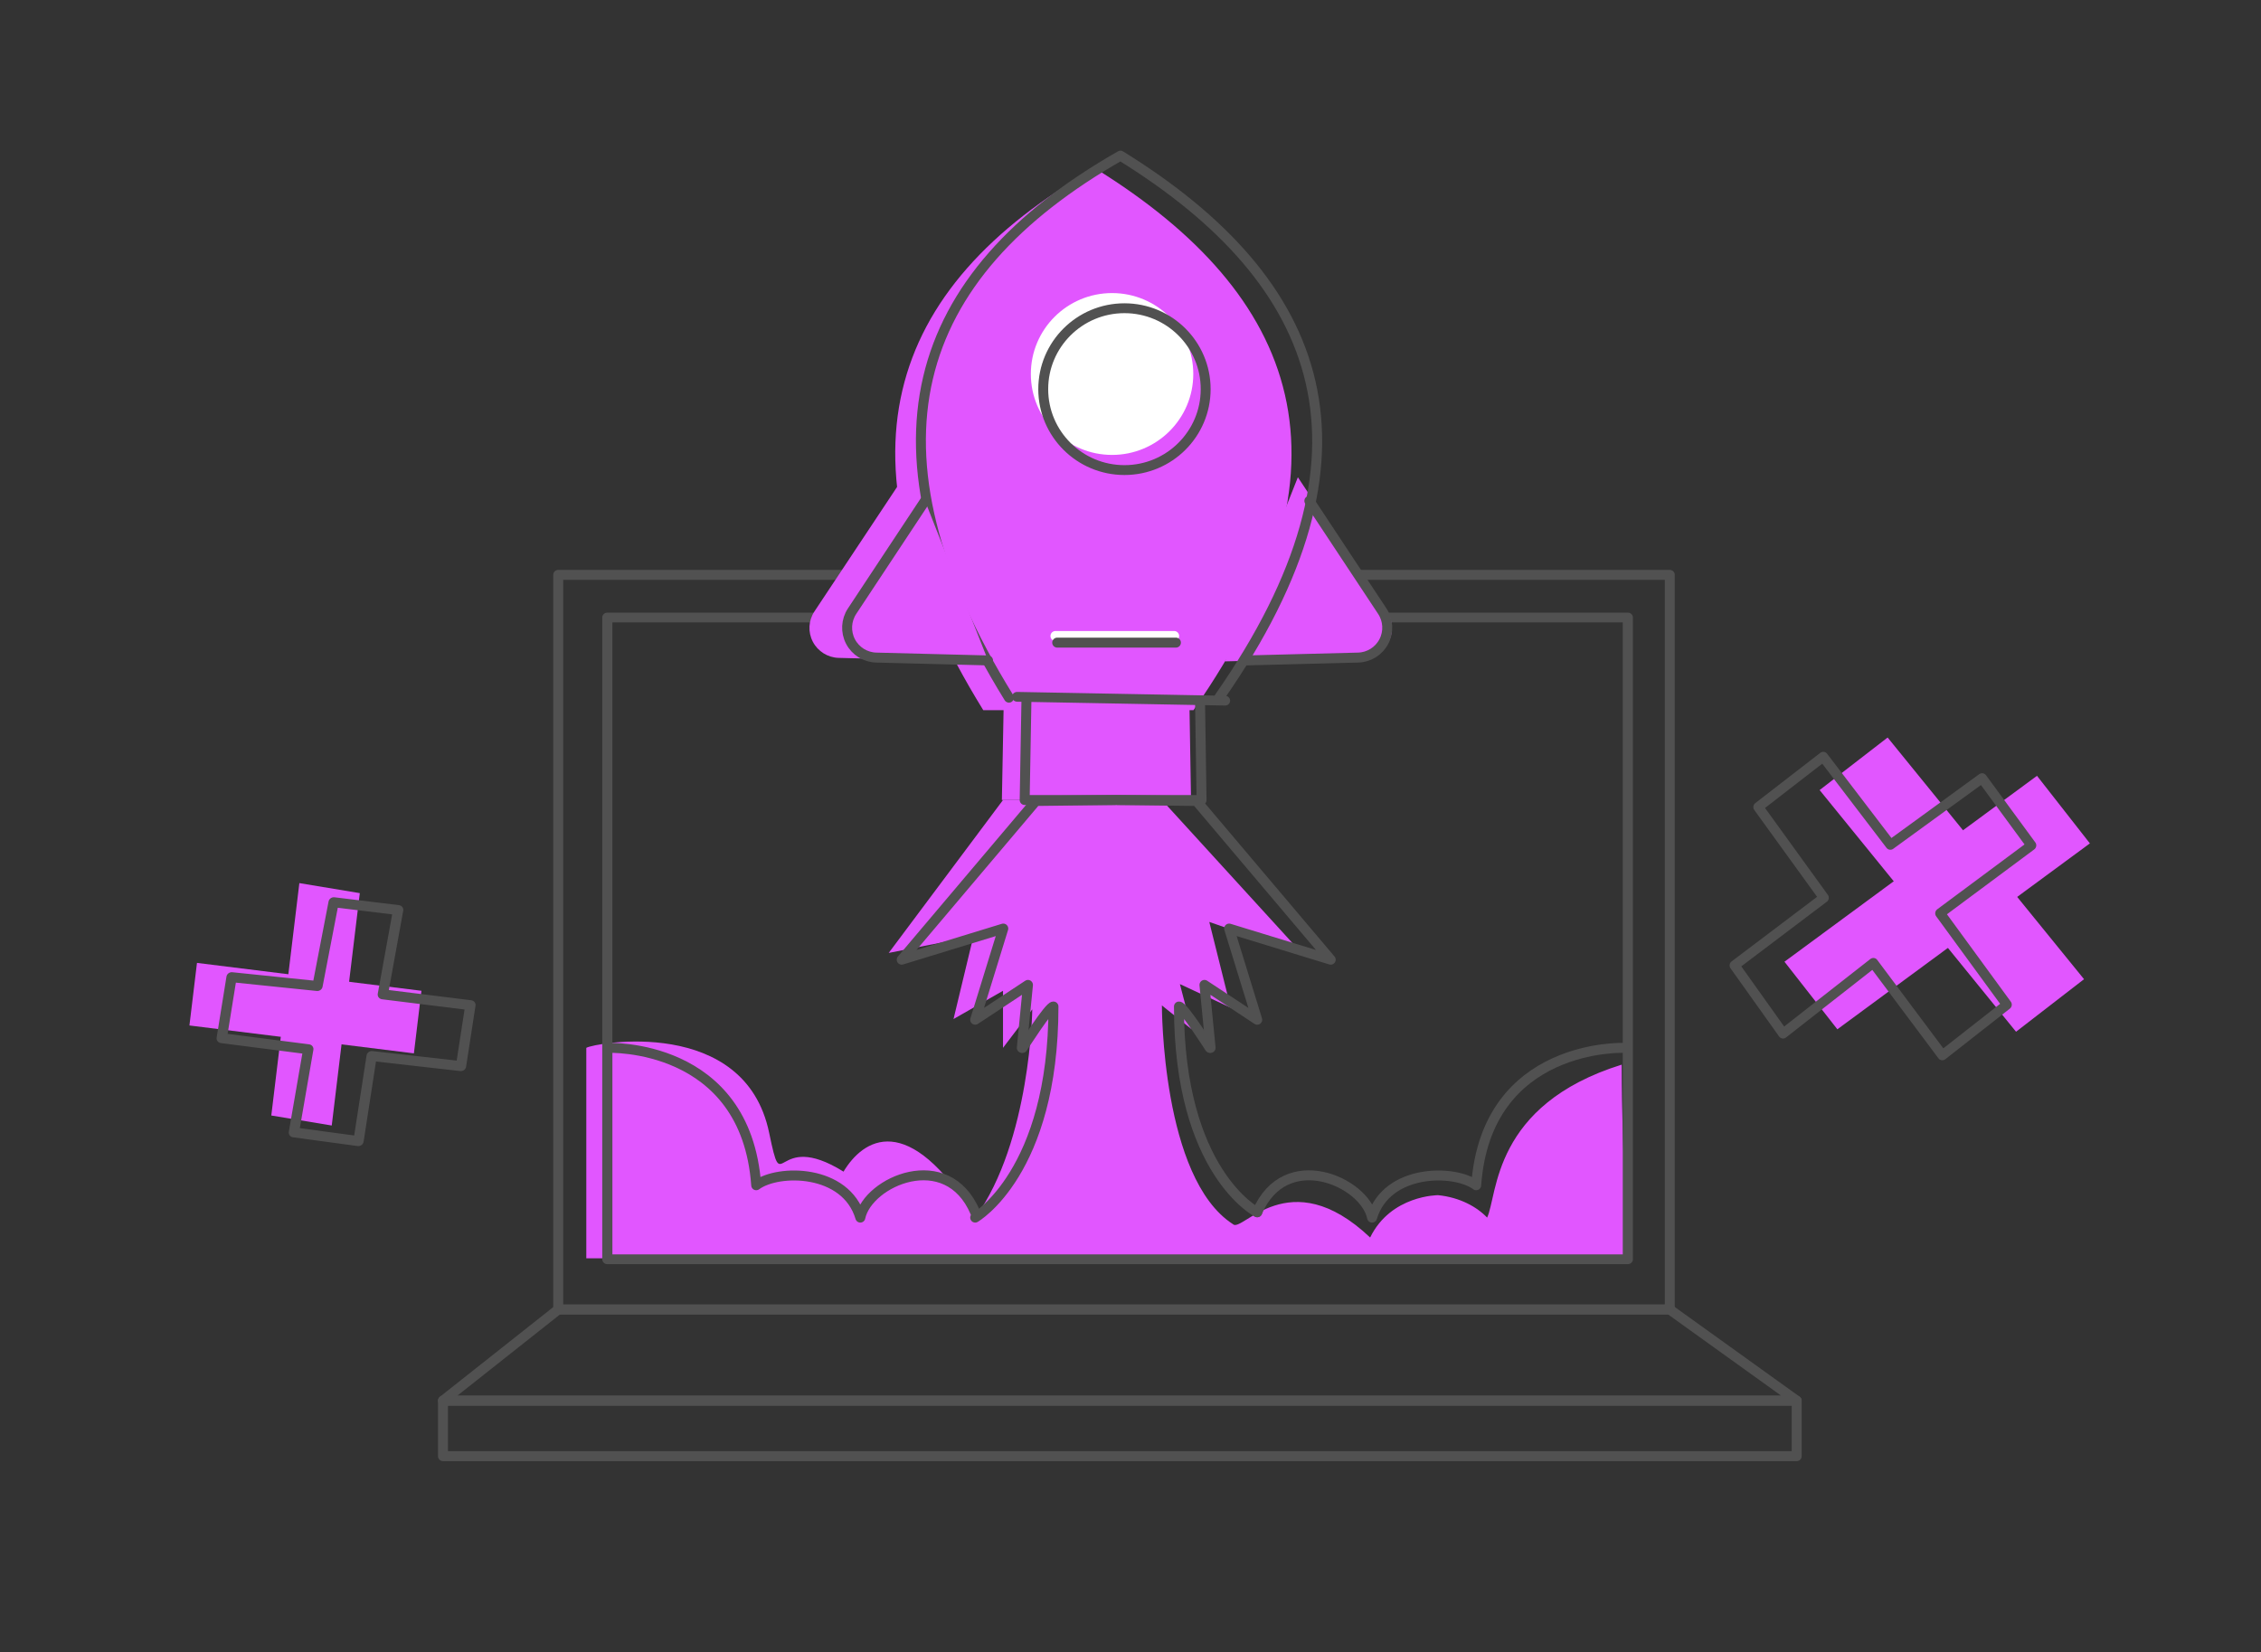 <?xml version="1.0" encoding="UTF-8" standalone="no"?>
<!DOCTYPE svg PUBLIC "-//W3C//DTD SVG 1.1//EN" "http://www.w3.org/Graphics/SVG/1.1/DTD/svg11.dtd">
<svg width="100%" height="100%" viewBox="0 0 342 250" version="1.1" xmlns="http://www.w3.org/2000/svg" xmlns:xlink="http://www.w3.org/1999/xlink" xml:space="preserve" xmlns:serif="http://www.serif.com/" style="fill-rule:evenodd;clip-rule:evenodd;stroke-linecap:round;stroke-linejoin:round;stroke-miterlimit:1.5;">
    <rect x="0" y="0" width="342" height="250" fill="#333333" stroke="none"/>
    <g id="Layer1">
    </g>
    <g id="Artboard1" transform="matrix(14.761,0,0,4.891,-6572.4,249.44)">
        <rect x="445.259" y="-50.999" width="23.109" height="50.999" style="fill:none;"/>
        <g transform="matrix(0.101,0,0,0.305,436.986,-50.861)">
            <path d="M141.35,105.816C142.188,105.303 157.435,102.543 159.9,114.424C161.357,121.444 160.321,113.942 167.447,118.369C169.409,115.112 173.961,111.962 180.811,123.032C186.428,115.276 186.599,101.909 186.599,101.909L183.629,105.816L183.629,100.029L178.608,102.895L180.628,94.494L172.032,96.19L183.629,80.681L199.75,80.681L214.056,96.346L204.558,93.047L206.731,101.745L201.576,99.352L202.773,103.933L199.75,101.516C199.75,101.516 199.71,119.015 206.948,123.691C207.844,124.674 212.647,117.267 220.877,125.051C222.99,120.742 227.771,120.758 227.771,120.758C229.991,120.978 231.732,121.962 232.747,123.032C233.829,120.729 233.262,111.614 246.401,107.519C246.401,117.303 247.137,127.259 247.137,127.259L141.35,127.16L141.35,105.816Z" style="fill:rgb(225,86,255);"/>
        </g>
        <g transform="matrix(0.105,0,0,0.305,436.49,-50.861)">
            <rect x="142.741" y="62.171" width="99.595" height="65.087" style="fill:none;stroke:rgb(81,81,81);stroke-width:0.99px;"/>
        </g>
        <g transform="matrix(0.101,0,0,0.305,437.208,-50.861)">
            <rect x="136.303" y="57.847" width="112.777" height="74.508" style="fill:none;stroke:rgb(81,81,81);stroke-width:1.01px;"/>
        </g>
        <g transform="matrix(0.101,0,0,0.305,437.003,-50.474)">
            <path d="M181.458,70.3C165.804,44.962 171.447,27.495 192.774,15.331C213.51,28.136 220.138,45.463 202.783,70.3" style="fill:rgb(225,86,255);"/>
        </g>
        <g transform="matrix(0.101,0,0,0.305,437.208,-50.861)">
            <path d="M249.08,132.355L136.303,132.355L124.611,141.6L261.955,141.6L249.08,132.355Z" style="fill:none;stroke:rgb(81,81,81);stroke-width:1.01px;"/>
        </g>
        <g transform="matrix(0.101,0,0,0.305,437.208,-50.861)">
            <rect x="124.611" y="141.6" width="137.344" height="5.626" style="fill:none;stroke:rgb(81,81,81);stroke-width:1.01px;"/>
        </g>
        <g transform="matrix(0.101,0,0,0.305,437.19,-51.066)">
            <path d="M186.929,64.718L198.975,64.718" style="fill:none;stroke:white;stroke-width:1.01px;"/>
        </g>
        <g transform="matrix(0.101,0,0,0.305,437.208,-50.861)">
            <path d="M186.929,64.718L198.975,64.718" style="fill:none;stroke:rgb(81,81,81);stroke-width:1.01px;"/>
        </g>
        <g transform="matrix(0.13,0,0,0.391,431.517,-53.781)">
            <circle cx="193.331" cy="36.7" r="6.402" style="fill:white;"/>
        </g>
        <g transform="matrix(0.13,0,0,0.391,431.644,-53.312)">
            <circle cx="193.331" cy="36.7" r="6.402" style="fill:none;stroke:rgb(81,81,81);stroke-width:0.78px;"/>
        </g>
        <g transform="matrix(0.108,0,0,0.305,435.689,-50.861)">
            <path d="M183.806,70.7L183.629,80.681L201.576,80.681L201.421,70.7" style="fill:rgb(225,86,255);"/>
        </g>
        <g transform="matrix(0.104,0,4.78035e-05,0.305,436.802,-50.887)">
            <path d="M181.458,70.3L201.951,70.69" style="fill:none;stroke:rgb(81,81,81);stroke-width:0.99px;"/>
        </g>
        <g transform="matrix(0.101,0,0,0.305,437.208,-50.861)">
            <path d="M141.35,105.819C141.35,105.819 155.355,105.252 156.391,119.751C158.63,118.098 165.485,118.098 166.955,123.032C167.721,119.38 175.758,115.814 178.608,122.488" style="fill:none;stroke:rgb(81,81,81);stroke-width:1.01px;"/>
        </g>
        <g transform="matrix(-0.101,0,0,0.305,476.177,-50.861)">
            <path d="M141.35,105.819C141.35,105.819 155.355,105.252 156.391,119.751C158.63,118.098 165.485,118.098 166.955,123.032C167.721,119.38 175.758,115.814 178.608,122.488" style="fill:none;stroke:rgb(81,81,81);stroke-width:1.01px;"/>
        </g>
        <g transform="matrix(0.101,0,0,0.305,437.208,-50.861)">
            <path d="M178.608,123.032C178.608,123.032 186.55,118.464 186.55,101.625C186.129,101.561 183.418,105.816 183.418,105.816" style="fill:none;stroke:rgb(81,81,81);stroke-width:1.01px;"/>
        </g>
        <g transform="matrix(-0.101,0,0,0.305,476.177,-50.861)">
            <path d="M178.608,122.494C178.608,122.494 186.55,118.464 186.55,101.625C186.129,101.561 183.418,105.816 183.418,105.816" style="fill:none;stroke:rgb(81,81,81);stroke-width:1.01px;"/>
        </g>
        <g transform="matrix(0.101,0,0,0.305,437.208,-50.861)">
            <path d="M183.339,105.816L183.963,99.432L178.608,102.964L181.458,93.719L171.153,96.875L184.772,80.779L192.774,80.681" style="fill:none;stroke:rgb(81,81,81);stroke-width:1.01px;"/>
        </g>
        <g transform="matrix(-0.101,0,0,0.305,476.177,-50.861)">
            <path d="M183.339,105.816L183.963,99.432L178.608,102.964L181.458,93.719L171.153,96.875L184.772,80.779L192.774,80.681" style="fill:none;stroke:rgb(81,81,81);stroke-width:1.01px;"/>
        </g>
        <g transform="matrix(0.117,0,0,0.352,433.674,-53.845)">
            <path d="M212.65,50.022C212.65,50.022 217.364,57.147 220.451,61.813C220.979,62.611 221.032,63.633 220.59,64.481C220.147,65.33 219.279,65.872 218.323,65.896C213.35,66.022 206.257,66.203 206.257,66.203" style="fill:rgb(225,86,255);"/>
        </g>
        <g transform="matrix(-0.117,0,0,0.352,479.393,-53.845)">
            <path d="M212.65,50.022C212.65,50.022 217.364,57.147 220.451,61.813C220.979,62.611 221.032,63.633 220.59,64.481C220.147,65.33 219.279,65.872 218.323,65.896C213.35,66.022 206.257,66.203 206.257,66.203" style="fill:rgb(225,86,255);"/>
        </g>
        <g transform="matrix(0.101,0,0,0.305,437.266,-50.861)">
            <path d="M181.458,70.3C165.804,44.962 171.447,27.495 192.774,15.331C213.51,28.136 220.138,45.463 202.783,70.3" style="fill:none;stroke:rgb(81,81,81);stroke-width:1.01px;"/>
        </g>
        <g transform="matrix(0.101,0,0,0.305,437.208,-50.861)">
            <path d="M183.806,70.7L183.629,80.681L201.576,80.681L201.421,70.7" style="fill:none;stroke:rgb(81,81,81);stroke-width:1.01px;"/>
        </g>
        <g transform="matrix(-0.101,0,0,0.305,476.211,-50.763)">
            <path d="M212.65,50.022C212.65,50.022 216.973,56.557 220.051,61.208C220.659,62.128 220.72,63.306 220.211,64.284C219.701,65.262 218.7,65.886 217.598,65.914C212.69,66.039 206.257,66.203 206.257,66.203" style="fill:rgb(225,86,255);stroke:rgb(81,81,81);stroke-width:1.01px;"/>
        </g>
        <g transform="matrix(0.101,0,0,0.305,437.194,-50.763)">
            <path d="M212.65,50.022C212.65,50.022 216.973,56.557 220.051,61.208C220.659,62.128 220.72,63.306 220.211,64.284C219.701,65.262 218.7,65.886 217.598,65.914C212.69,66.039 206.257,66.203 206.257,66.203" style="fill:none;stroke:rgb(81,81,81);stroke-width:1.01px;"/>
        </g>
        <g transform="matrix(-0.007,-0.027,0.009,-0.02,460.27,2.237)">
            <rect x="303.75" y="659.841" width="77.424" height="287.525" style="fill:rgb(225,86,255);"/>
        </g>
        <g transform="matrix(0.009,-0.021,0.007,0.026,456.548,-37.338)">
            <rect x="303.75" y="659.841" width="77.424" height="287.525" style="fill:rgb(225,86,255);"/>
        </g>
        <g transform="matrix(0.008,-0.031,0.01,0.024,453.99,-31.317)">
            <path d="M338.552,657.314L401.337,673.659L380.029,759.585L465.967,784.722L448.708,849.099L362.173,824.772L338.552,912.131L275.767,896.225L298.849,806.971L211.137,784.722L229.357,720.346L314.779,743.624L338.552,657.314Z" style="fill:none;stroke:rgb(81,81,81);stroke-width:7.82px;"/>
        </g>
        <g transform="matrix(-0.008,-0.004,0.001,-0.025,450.424,1.526)">
            <rect x="303.75" y="659.841" width="77.424" height="287.525" style="fill:rgb(225,86,255);"/>
        </g>
        <g transform="matrix(0.001,-0.025,0.008,0.003,441.613,-13.665)">
            <rect x="303.75" y="659.841" width="77.424" height="287.525" style="fill:rgb(225,86,255);"/>
        </g>
        <g transform="matrix(-0.001,-0.029,0.01,-0.004,441.292,-6.44)">
            <path d="M338.552,657.314L401.337,673.659L380.029,759.585L465.967,784.722L448.708,849.099L362.173,824.772L338.552,912.131L275.767,896.225L298.849,806.971L211.137,784.722L229.357,720.346L314.779,743.624L338.552,657.314Z" style="fill:none;stroke:rgb(81,81,81);stroke-width:10.51px;"/>
        </g>
    </g>
</svg>
